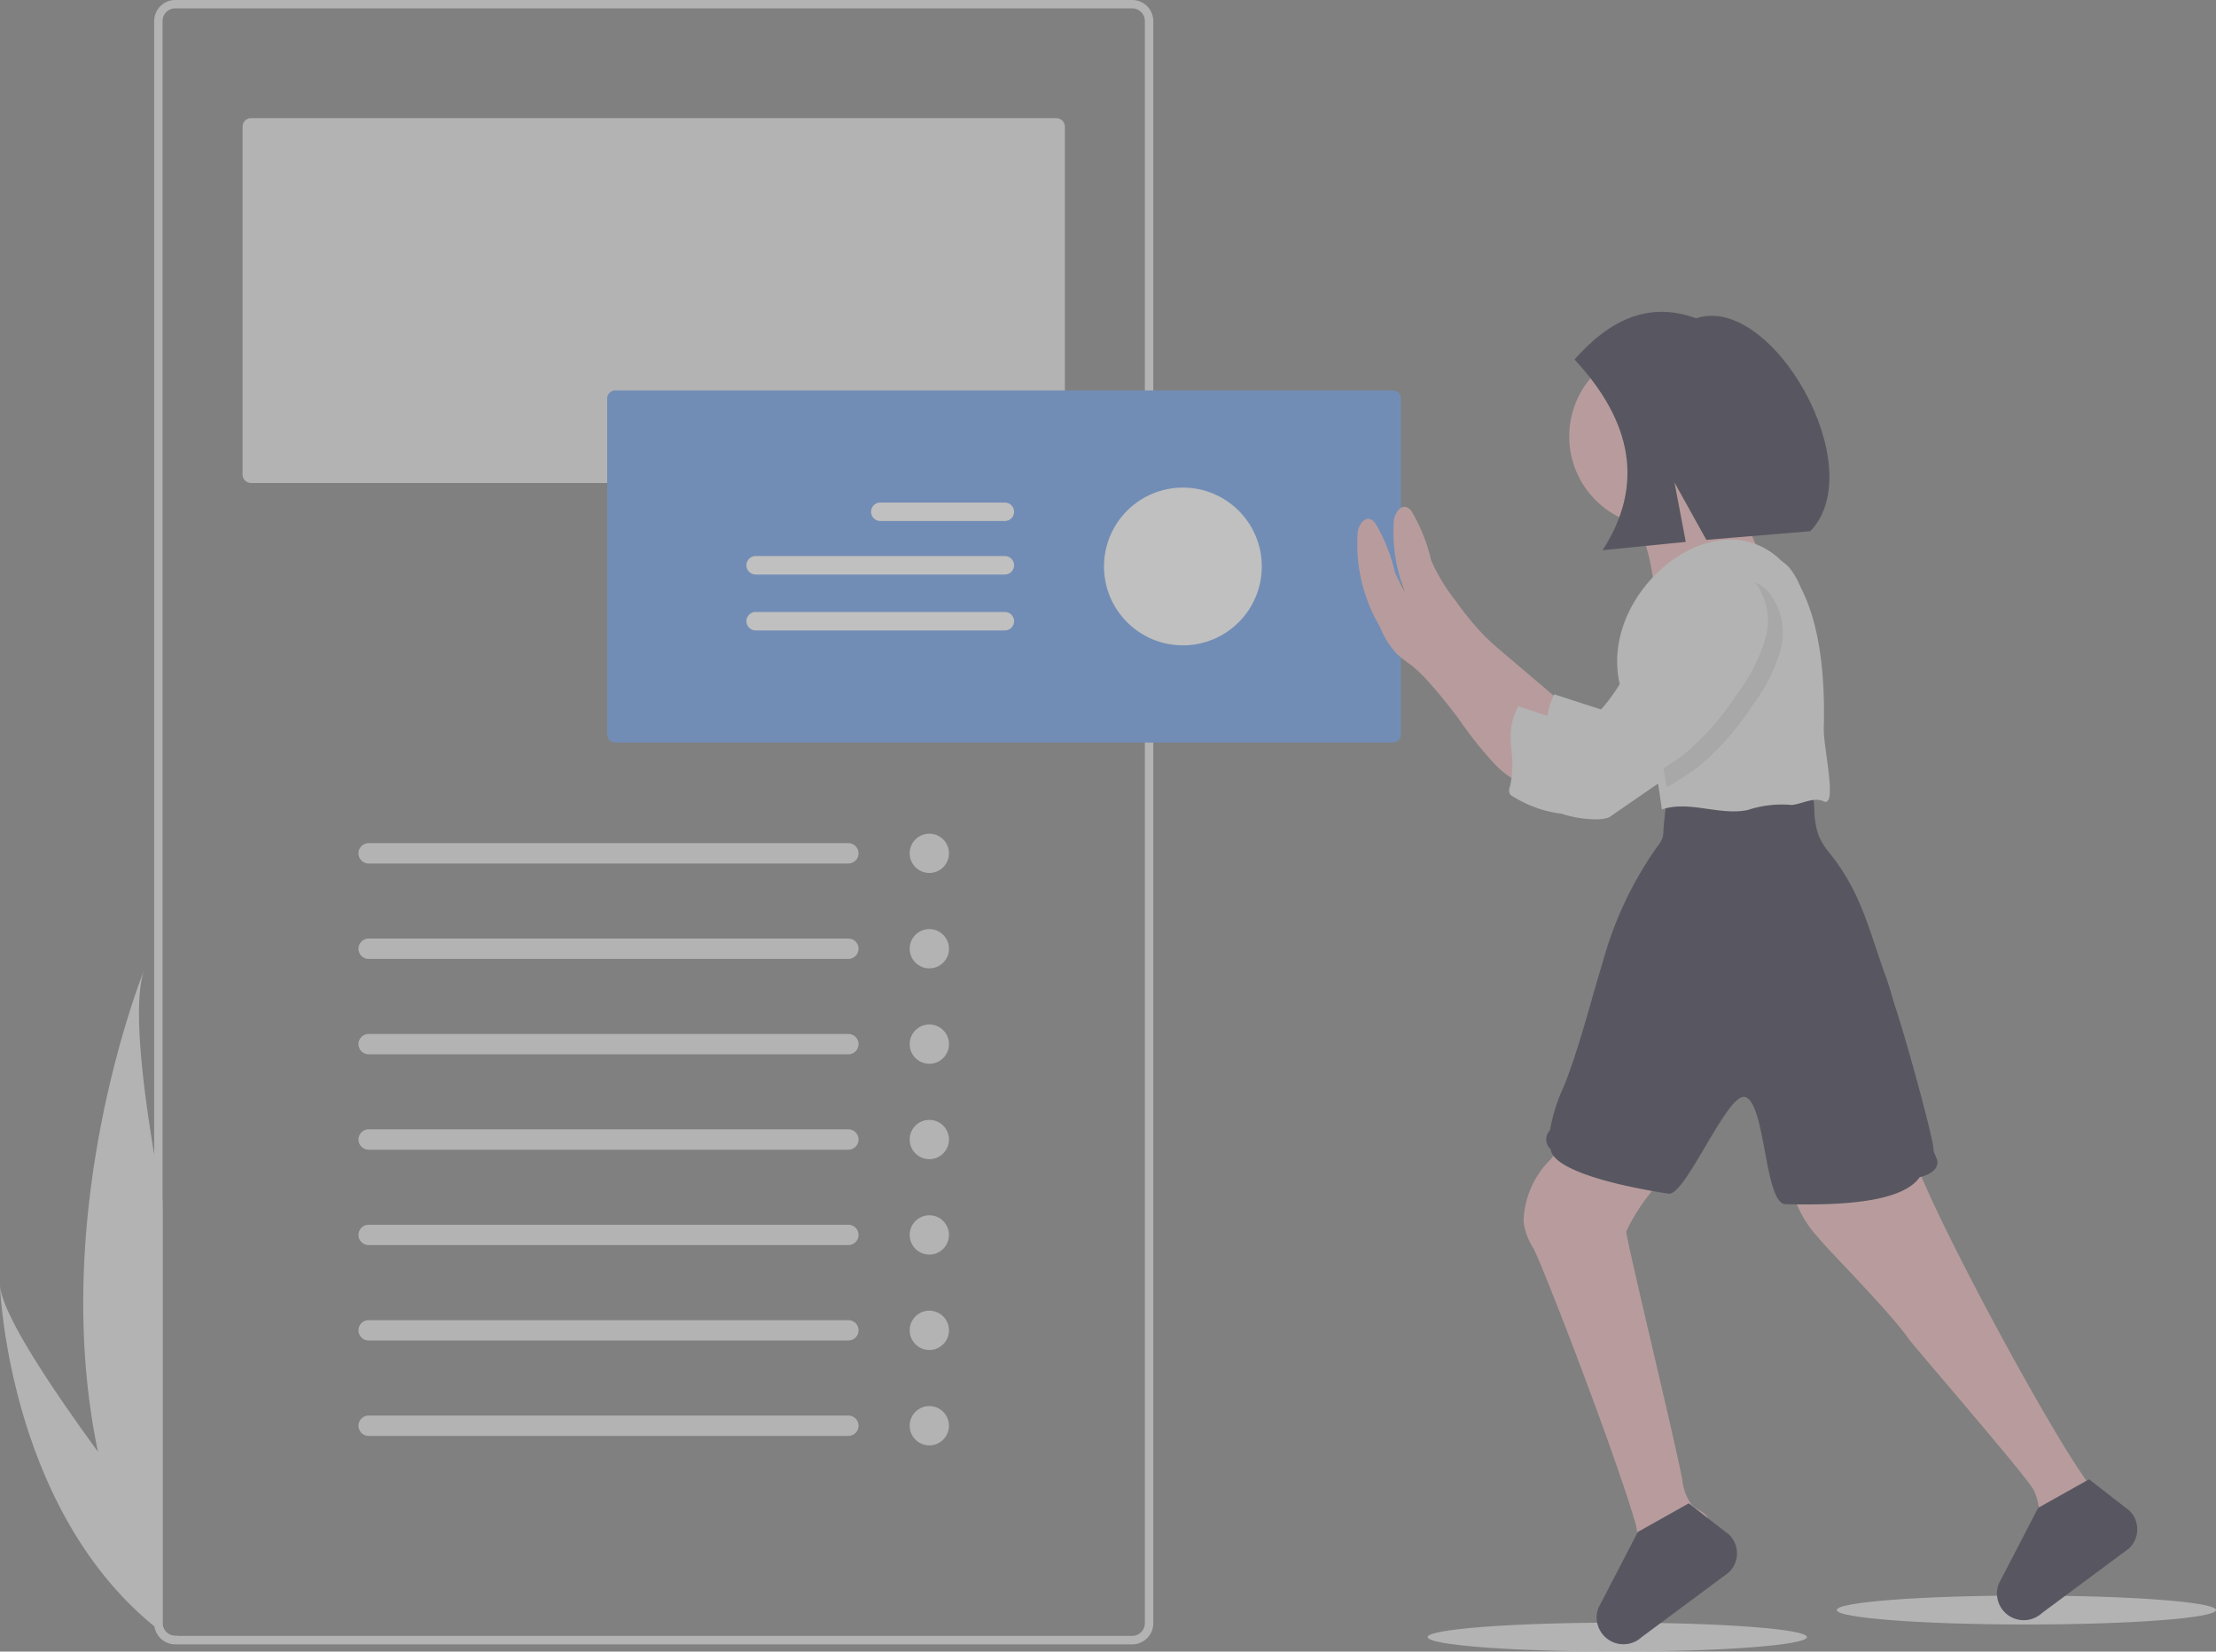 <svg xmlns="http://www.w3.org/2000/svg" width="105" height="78.268" viewBox="0 0 105 78.268"><rect x="0" y="0" width="105" height="78.268" fill="#808080" stroke="none"/><defs><style>.a{opacity:0.5;}.b{fill:#e6e6e6;}.c{fill:#649ae9;}.d{fill:#efb7b9;}.e{fill:#2f2e41;}.f{opacity:0.1;}.g{fill:#fff;}</style></defs><g class="a"><ellipse class="b" cx="8.986" cy="0.685" rx="8.986" ry="0.685" transform="translate(87.028 75.614)"/><ellipse class="b" cx="8.986" cy="0.685" rx="8.986" ry="0.685" transform="translate(67.645 76.897)"/><path class="b" d="M584.294,145.142h45.343a1,1,0,0,1,1,1v75.926a1,1,0,0,1-1,1H584.294a1,1,0,0,1-.984-.842.858.858,0,0,1-.013-.156V146.139A1,1,0,0,1,584.294,145.142Zm-.6,76.923a.6.6,0,0,0,.6.6h45.343a.6.6,0,0,0,.6-.6V146.139a.6.6,0,0,0-.6-.6H584.294a.6.6,0,0,0-.6.6Z" transform="translate(-575.991 -145.142)"/><path class="b" d="M654.488,188.772a.4.4,0,0,1,.4.4v16.488a.4.4,0,0,1-.4.4H616.325a.4.4,0,0,1-.4-.4V189.171a.4.4,0,0,1,.4-.4Z" transform="translate(-604.431 -183.171)"/><path class="c" d="M529.086,289.272a.386.386,0,0,1,.385.385v15.918a.386.386,0,0,1-.385.385H492.244a.386.386,0,0,1-.385-.385V289.657a.386.386,0,0,1,.385-.385Z" transform="translate(-463.089 -270.77)"/><path class="d" d="M228.3,567.551a5.3,5.3,0,0,0,1.426,3.2c.325.445,3.347,3.46,4.26,4.777.221.32,5.647,6.583,5.925,7.163a2.751,2.751,0,0,1,.161.426,5.759,5.759,0,0,1,.155,1.748v.415a12.978,12.978,0,0,1-.285,2.692c-.031.128-.067.258-.086.388a1.252,1.252,0,0,0,.163-.127l2.949-2.189.184-.137c.188-.545.366-1.1.568-1.633a1.013,1.013,0,0,0-.22-.951,5.378,5.378,0,0,0-.753-.687,4.417,4.417,0,0,1-.556-.707c-2.035-2.962-7.766-13.59-8.184-15.73a4.894,4.894,0,0,0-1.668-.021l-2.942.391a1.33,1.33,0,0,0-.873.345A1.074,1.074,0,0,0,228.3,567.551Z" transform="translate(-143.547 -512.076)"/><path class="d" d="M377.527,564.815a3.146,3.146,0,0,0,.461,1.249c.3.461,3.775,9.392,4.854,13.08a5.443,5.443,0,0,1,.116,1.559c.017.188.033.377.047.563.02.232.036.465.053.7a3.661,3.661,0,0,1-.175,1.811,5.452,5.452,0,0,0-.321.629,1.248,1.248,0,0,0,.277-.194l2.949-2.189a13.53,13.53,0,0,0,.555-2.092,1.457,1.457,0,0,0-.143-1.177.571.571,0,0,0-.047-.054,1.305,1.305,0,0,0-.274-.2,2.261,2.261,0,0,1-.262-.168.991.991,0,0,1-.168-.168,2.474,2.474,0,0,1-.4-1.115c-.285-1.617-2.7-11.54-2.655-11.785a9.16,9.16,0,0,1,2.363-3.066,10.772,10.772,0,0,0-3.29-1.885,1.3,1.3,0,0,0-.677-.115,1.119,1.119,0,0,0-.351.143,6.059,6.059,0,0,0-1.614,1.5A4.261,4.261,0,0,0,377.527,564.815Z" transform="translate(-305.336 -506.911)"/><path class="e" d="M294.051,450.718c.091.862,2.514,1.626,5.579,2.1.791.123,2.736-4.667,3.583-4.586,1.019.1.948,5.055,1.956,5.082,3.432.091,5.65-.261,6.367-1.279.388-.094.856-.317.837-.713-.013-.227-.193-.428-.191-.65,0-.388-1.125-4.635-1.788-6.65-.165-.5-.285-1.014-.472-1.509-.807-2.23-1.154-3.942-2.628-5.8a3.467,3.467,0,0,1-.55-.868,3.787,3.787,0,0,1-.2-1.174l-.081-1.4a24.667,24.667,0,0,0-6.449.4.438.438,0,0,0-.451.425v0q-.124.766-.174,1.539a1.27,1.27,0,0,1-.048.337,1.4,1.4,0,0,1-.231.381,17.422,17.422,0,0,0-2.6,5.51c-.6,1.945-1.075,3.945-1.828,5.847a8.252,8.252,0,0,0-.667,2.1A.629.629,0,0,0,294.051,450.718Z" transform="translate(-220.573 -396.249)"/><path class="d" d="M430.873,339.321c-.376-.318-.753-.637-1.1-.988a15.042,15.042,0,0,1-1.346-1.646,8.611,8.611,0,0,1-1.141-1.891,8.153,8.153,0,0,0-.934-2.336.535.535,0,0,0-.241-.188c-.3-.1-.53.285-.589.6a7.7,7.7,0,0,0,1.057,4.506,4.1,4.1,0,0,0,.824,1.306,7.718,7.718,0,0,0,.649.5,6.8,6.8,0,0,1,.918.9q.713.81,1.356,1.678a18.379,18.379,0,0,0,1.661,2.089,4.183,4.183,0,0,0,2.3,1.265c-.252-.034-.17-1.516-.143-1.7a8.655,8.655,0,0,0,.23-.856c.007-.325-.125-.372-.394-.6Z" transform="translate(-359.473 -308.238)"/><path class="d" d="M360.734,314.588s.856,4.278,1.854,4.991-5.419,1.569-5.419,1.569-.143-3.423-1.854-4.991S360.734,314.588,360.734,314.588Z" transform="translate(-278.749 -292.837)"/><path class="b" d="M346.248,362.471a1.911,1.911,0,0,1-.655.086,5.134,5.134,0,0,1-2.162-.5.4.4,0,0,1-.163-.117.436.436,0,0,1-.007-.349c.4-1.626-.374-3.47.4-4.956.837.272,1.755.57,2.593.836a.946.946,0,0,0,.4.068.856.856,0,0,0,.436-.238,8.787,8.787,0,0,0,2-2.956,11.977,11.977,0,0,1,1.841-3.072,3.048,3.048,0,0,1,2.771-1.216,1.788,1.788,0,0,1,1.1.585,3.051,3.051,0,0,1,.57,2.788,8.114,8.114,0,0,1-1.345,2.624,12.585,12.585,0,0,1-2.55,2.886,19.213,19.213,0,0,1-1.72,1.111" transform="translate(-270.014 -323.731)"/><ellipse class="d" cx="4.278" cy="4.278" rx="4.278" ry="4.278" transform="translate(74.355 16.404)"/><path class="b" d="M333.831,351.788c1.286,1.517,1.558,3.454,1.821,5.366,1.292-.438,2.724.3,4.061.029a5.14,5.14,0,0,1,2.088-.242c.495-.047.985-.358,1.457-.2.785.5.021-2.582.067-3.477C343.737,338.169,331.494,345.513,333.831,351.788Z" transform="translate(-256.909 -318.794)"/><path class="d" d="M444.2,343.765c-.376-.318-.753-.637-1.1-.988a15.044,15.044,0,0,1-1.346-1.646,8.61,8.61,0,0,1-1.141-1.891,8.155,8.155,0,0,0-.934-2.336.535.535,0,0,0-.241-.188c-.3-.1-.53.285-.589.6a7.7,7.7,0,0,0,1.057,4.506,4.1,4.1,0,0,0,.824,1.306,7.725,7.725,0,0,0,.649.5,6.8,6.8,0,0,1,.918.9q.713.81,1.356,1.678a18.382,18.382,0,0,0,1.661,2.089,4.182,4.182,0,0,0,2.3,1.265c-.252-.034-.17-1.516-.143-1.7a8.685,8.685,0,0,0,.23-.856c.007-.325-.126-.372-.394-.6Z" transform="translate(-374.516 -312.111)"/><path class="f" d="M351.006,364.6l.01.019c.247.458.616.843.87,1.3a5.739,5.739,0,0,1,.532,1.686q.118.585.218,1.171a15.725,15.725,0,0,0,1.483-.965,12.563,12.563,0,0,0,2.55-2.888,7.927,7.927,0,0,0,1.345-2.623,3.08,3.08,0,0,0-.57-2.788,1.791,1.791,0,0,0-1.1-.586,3.03,3.03,0,0,0-2.761,1.211,12.1,12.1,0,0,0-1.841,3.072C351.515,363.677,351.278,364.155,351.006,364.6Z" transform="translate(-273.656 -331.467)"/><path class="b" d="M367.032,354.5a1.788,1.788,0,0,1,1.1.585,3.051,3.051,0,0,1,.57,2.788,8.113,8.113,0,0,1-1.345,2.624,12.586,12.586,0,0,1-2.55,2.886,19.213,19.213,0,0,1-1.72,1.111c-.985.607-1.931.418-2.834,1.141a2.382,2.382,0,0,1-.67.428,1.91,1.91,0,0,1-.655.086,5.552,5.552,0,0,1-2.162-.789.4.4,0,0,1-.163-.117.436.436,0,0,1-.007-.349c.4-1.626-.374-2.329.4-3.815.837.272,1.755.57,2.593.836a.949.949,0,0,0,.405.068.855.855,0,0,0,.436-.238,8.786,8.786,0,0,0,2-2.956,11.974,11.974,0,0,1,1.841-3.072A3.048,3.048,0,0,1,367.032,354.5Z" transform="translate(-285.056 -327.604)"/><path class="e" d="M368.218,706.436a1.267,1.267,0,0,0,1.492.234,1.241,1.241,0,0,0,.277-.194l2.949-2.189,1.169-.869a1.238,1.238,0,0,0,.019-1.8l-.776-.6-.321-.251-.431-.337-.376-.294-2.416,1.355-.041.08-1.828,3.525A1.271,1.271,0,0,0,368.218,706.436Z" transform="translate(-292.199 -628.894)"/><path class="e" d="M220.465,697.55a1.268,1.268,0,0,0,1.492.234c.038-.02.077-.043.114-.067a1.249,1.249,0,0,0,.163-.127l2.949-2.189.184-.137.985-.732a1.238,1.238,0,0,0,.019-1.8l-.776-.6-.321-.251-.431-.336-.376-.294-.061.034-2.119,1.188-.235.133-.041.08-1.828,3.525A1.271,1.271,0,0,0,220.465,697.55Z" transform="translate(-125.48 -621.148)"/><path class="e" d="M333.718,262.518c1.657-1.877,3.525-2.775,5.764-1.95,3.593-1.206,8.317,7.082,5.408,10.088l-4.926.411-1.508-2.716.534,2.813-3.94.393C337.06,268.432,336.415,265.428,333.718,262.518Z" transform="translate(-259.113 -245.483)"/><ellipse class="g" cx="3.738" cy="3.738" rx="3.738" ry="3.738" transform="translate(52.311 23.107)"/><path class="g" d="M646.921,350.4a.437.437,0,1,1,0,.874h-11.8a.437.437,0,1,1-.014-.874h11.817Z" transform="translate(-599.309 -324.048)"/><path class="g" d="M641.012,330.67a.437.437,0,0,1,0,.874h-5.894a.437.437,0,1,1-.014-.874h5.908Z" transform="translate(-593.4 -306.854)"/><path class="g" d="M646.921,371.064a.437.437,0,1,1,0,.874h-11.8a.437.437,0,1,1-.014-.874h11.817Z" transform="translate(-599.309 -342.063)"/><ellipse class="b" cx="0.931" cy="0.931" rx="0.931" ry="0.931" transform="translate(43.103 39.508)"/><path class="b" d="M715.292,456.411a.482.482,0,1,1,0,.964H692.57a.482.482,0,0,1-.016-.964h22.738Z" transform="translate(-675.094 -416.454)"/><ellipse class="b" cx="0.931" cy="0.931" rx="0.931" ry="0.931" transform="translate(43.103 44.029)"/><path class="b" d="M715.292,491.63a.482.482,0,1,1,0,.964H692.57a.482.482,0,1,1-.016-.964h22.738Z" transform="translate(-675.094 -447.152)"/><ellipse class="b" cx="0.931" cy="0.931" rx="0.931" ry="0.931" transform="translate(43.103 48.55)"/><path class="b" d="M715.292,526.849a.482.482,0,1,1,0,.964H692.57a.482.482,0,0,1-.016-.964h22.738Z" transform="translate(-675.094 -477.85)"/><ellipse class="b" cx="0.931" cy="0.931" rx="0.931" ry="0.931" transform="translate(43.103 53.071)"/><path class="b" d="M715.292,562.068a.482.482,0,1,1,0,.964H692.57a.482.482,0,0,1-.016-.964h22.738Z" transform="translate(-675.094 -508.548)"/><ellipse class="b" cx="0.931" cy="0.931" rx="0.931" ry="0.931" transform="translate(43.103 57.592)"/><path class="b" d="M715.292,597.287a.482.482,0,1,1,0,.964H692.57a.482.482,0,1,1-.016-.964h22.738Z" transform="translate(-675.094 -539.246)"/><ellipse class="b" cx="0.931" cy="0.931" rx="0.931" ry="0.931" transform="translate(43.103 62.113)"/><path class="b" d="M715.292,632.506a.482.482,0,1,1,0,.964H692.57a.482.482,0,1,1-.016-.964h22.738Z" transform="translate(-675.094 -569.944)"/><ellipse class="b" cx="0.931" cy="0.931" rx="0.931" ry="0.931" transform="translate(43.103 66.634)"/><path class="b" d="M715.292,667.725a.482.482,0,1,1,0,.964H692.57a.482.482,0,1,1-.016-.964h22.738Z" transform="translate(-675.094 -600.642)"/><path class="b" d="M943.245,518.166c.02.491.516,10.619,7.32,16.153q.427.347.887.669l.232-.226h-.134a.6.6,0,0,1-.6-.6V514.2c-.142-.766-.277-1.518-.4-2.251-.664-3.982-.971-7.347-.473-8.744-.215.54-4.54,11.582-2.191,22.832C945.561,522.852,943.354,519.509,943.245,518.166Z" transform="translate(-943.245 -457.241)"/></g></svg>